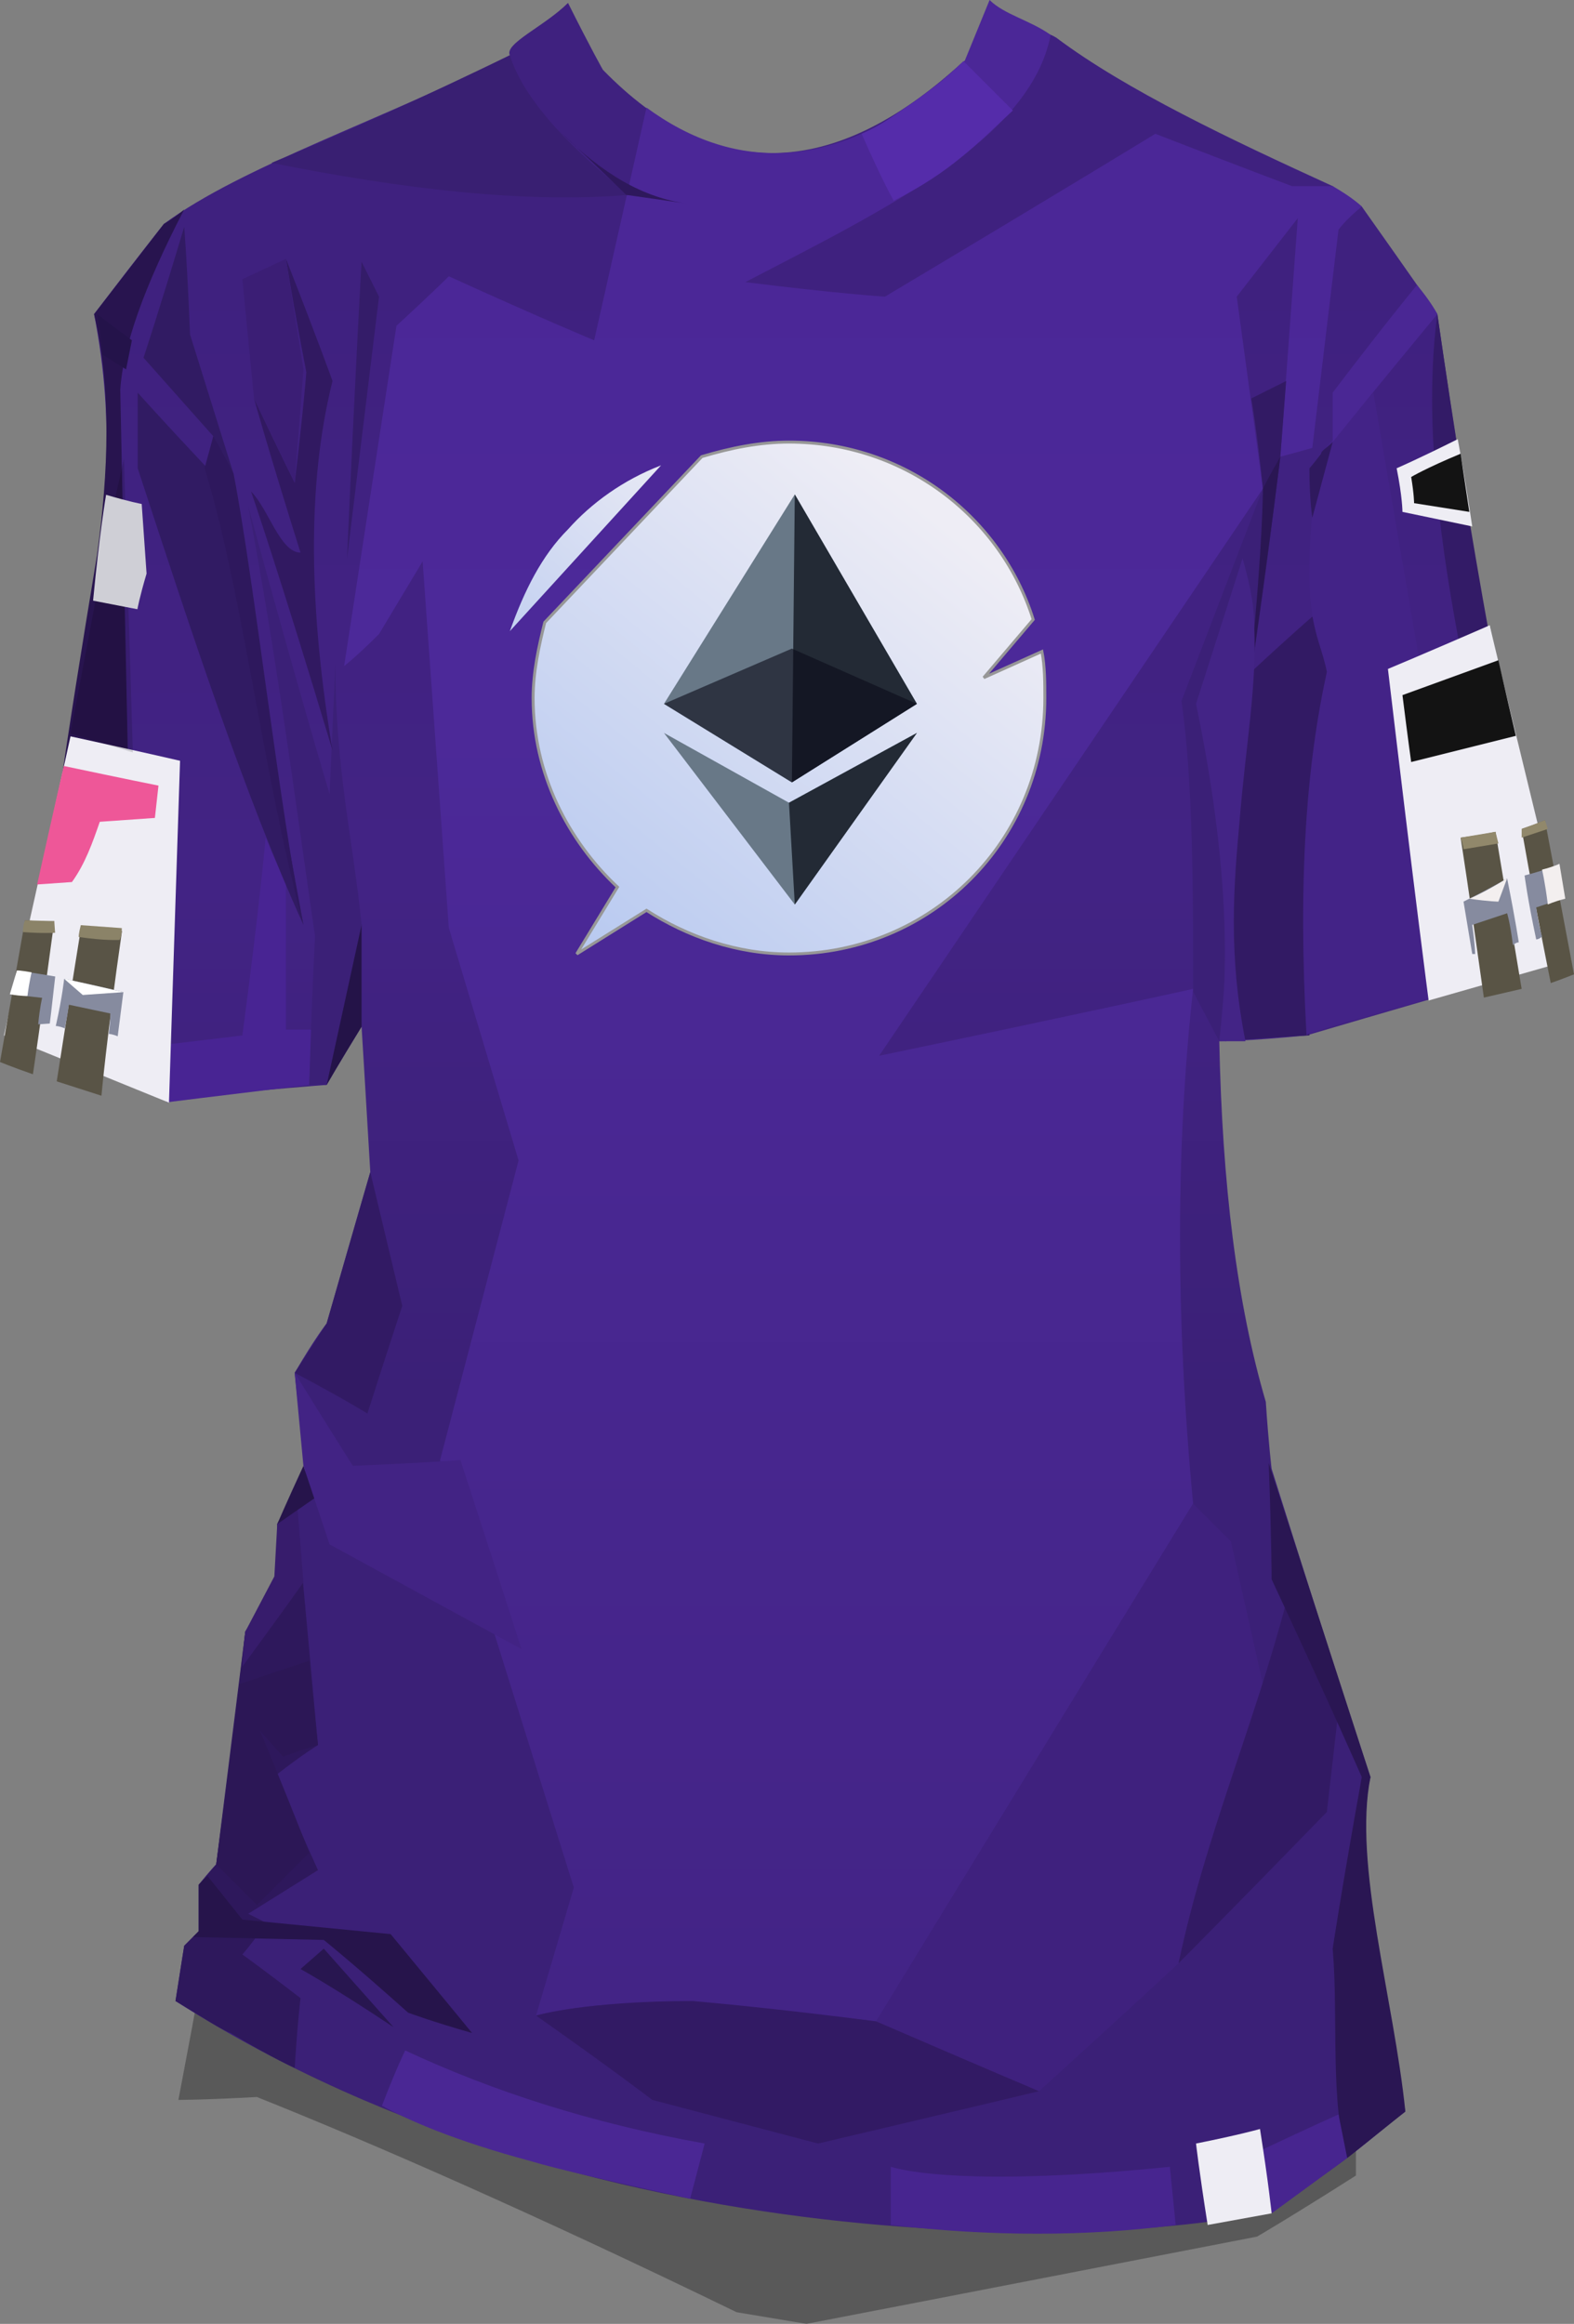 <?xml version="1.0" encoding="UTF-8" standalone="no"?>
<svg
   width="541.36"
   height="799"
   viewBox="0 0 541.36 799"
   version="1.1"
   id="svg112"
   sodipodi:docname="cb-layer-0468.svg"
   xmlns:inkscape="http://www.inkscape.org/namespaces/inkscape"
   xmlns:sodipodi="http://sodipodi.sourceforge.net/DTD/sodipodi-0.dtd"
   xmlns="http://www.w3.org/2000/svg"
   xmlns:svg="http://www.w3.org/2000/svg">
  <rect x="0" y="0" width="541.36" height="799" fill="#808080" stroke="none"/>
  <sodipodi:namedview
     id="namedview114"
     pagecolor="#ffffff"
     bordercolor="#666666"
     borderopacity="1.0"
     inkscape:pageshadow="2"
     inkscape:pageopacity="0.0"
     inkscape:pagecheckerboard="0" />
  <defs
     id="defs28">
    <linearGradient
       x1="316.844"
       y1="70.533"
       x2="316.844"
       y2="634.514"
       id="id-42411"
       gradientTransform="scale(0.827,1.209)"
       gradientUnits="userSpaceOnUse">
      <stop
         stop-color="#3F217F"
         offset="0%"
         id="stop2" />
      <stop
         stop-color="#422384"
         offset="32%"
         id="stop4" />
      <stop
         stop-color="#3B2077"
         offset="58%"
         id="stop6" />
      <stop
         stop-color="#3B2077"
         offset="100%"
         id="stop8" />
    </linearGradient>
    <linearGradient
       x1="398.791"
       y1="54.252"
       x2="398.791"
       y2="488.272"
       id="id-42412"
       gradientTransform="scale(0.71,1.409)"
       gradientUnits="userSpaceOnUse">
      <stop
         stop-color="#4B2797"
         offset="0%"
         id="stop11" />
      <stop
         stop-color="#4C2999"
         offset="26%"
         id="stop13" />
      <stop
         stop-color="#432486"
         offset="100%"
         id="stop15" />
    </linearGradient>
    <linearGradient
       x1="142.02"
       y1="22.51"
       x2="16.35"
       y2="176.5"
       id="id-42413"
       gradientUnits="userSpaceOnUse">
      <stop
         stop-color="#EEEDF5"
         offset="0%"
         id="stop18" />
      <stop
         stop-color="#B6C8F0"
         offset="100%"
         id="stop20" />
    </linearGradient>
    <linearGradient
       x1="62.065"
       y1="-5.425"
       x2="4.355"
       y2="62.084"
       id="id-42414"
       gradientTransform="scale(0.955,1.047)"
       gradientUnits="userSpaceOnUse">
      <stop
         stop-color="#EEEDF5"
         offset="0%"
         id="stop23" />
      <stop
         stop-color="#C5D2F1"
         offset="100%"
         id="stop25" />
    </linearGradient>
  </defs>
  <g
     transform="translate(-14.64)"
     id="id-42415">
    <g
       transform="translate(25)"
       id="id-42416">
      <path
         d="m 51,722 c 4,-21 6,-32 6,-32 159,78 292,94 399,49 0,6 0,9 0,9 -22,14 -34,21 -34,21 -103,20 -155,30 -155,30 l -24,-4 C 173,761 118,737 78,721 c -18,1 -27,1 -27,1 z"
         fill="#000000"
         fill-opacity="0.303"
         id="id-42417" />
      <path
         d="m 50,688 c 2,-13 3,-19 3,-19 4,-4 5,-5 5,-5 0,-11 0,-16 0,-16 4,-5 6,-7 6,-7 7,-53 10,-80 10,-80 8,-13 12,-19 12,-19 -1,-12 -1,-18 -1,-18 7,-13 10,-19 10,-19 -3,-22 -4,-33 -4,-33 7,-12 11,-17 11,-17 10,-35 15,-52 15,-52 -2,-34 -3,-50 -3,-50 -8,13 -12,20 -12,20 -37,3 -55,5 -55,5 C 16,365 0,359 0,359 9,235 37,185 22,108 38,87 46,77 46,77 73,57 122,41 165,19 163,15 177,9 185,1 c 8,16 12,23 12,23 38,39 79,38 123,-2 14,-11 25,-14 33,-9 24,18 60,35 95,51 7,5 10,7 10,7 17,24 26,37 26,37 11,76 23,151 40,219 -4,4 -6,6 -6,6 -52,15 -79,23 -79,23 -20,2 -30,2 -30,2 1,49 6,90 16,124 1,15 2,23 2,23 22,70 34,106 34,106 -6,22 3,68 12,115 -12,9 -19,17 -47,34 -39,11 -227,23 -376,-72 z"
         fill="url(#id-42411)"
         id="id-42418"
         style="fill:url(#id-42411)" />
      <path
         d="m 91,711 c 1,-16 2,-24 2,-24 -13,-10 -20,-15 -20,-15 6,-7 8,-11 8,-11 -4,-2 -6,-3 -6,-3 16,-10 24,-15 24,-15 -10,-22 -14,-33 -14,-33 9,-7 14,-10 14,-10 l -8,-87 -6,11 1,19 -12,18 -10,80 -6,7 v 16 l -5,5 -3,19 c 10,6 16,10 19,11 15,9 22,12 22,12 z"
         fill="#2e185c"
         id="id-42419" />
      <path
         d="M 125,697 C 104,683 93,677 93,677 l 8,-7 c 16,18 24,27 24,27 z"
         fill="#281650"
         id="id-42420" />
      <path
         d="m 152,699 c -14,-4 -22,-7 -22,-7 -19,-17 -29,-25 -29,-25 l -45,-1 2,-2 c 0,-11 0,-16 0,-16 2,-2 3,-3 3,-3 8,10 12,15 12,15 l 51,5 c 19,23 28,34 28,34 z"
         fill="#26144b"
         id="id-42421" />
      <path
         d="m 64,641 c 9,9 14,14 14,14 C 90,643 96,637 96,637 85,609 79,595 79,595 l 8,9 c 8,-3 12,-4 12,-4 -2,-19 -3,-29 -3,-29 l -24,8 c -5,41 -8,62 -8,62 z"
         fill="#2c1756"
         id="id-42422" />
      <path
         d="m 73,573 c 14,-19 21,-29 21,-29 l -2,-25 -7,5 -1,18 -10,19 c -1,8 -1,12 -1,12 z"
         fill="#371c6c"
         id="id-42423" />
      <path
         d="m 85,524 13,-9 -4,-11 c -6,13 -9,20 -9,20 z"
         fill="#26144b"
         id="id-42424" />
      <path
         d="m 91,472 c 17,9 25,14 25,14 8,-25 12,-37 12,-37 l -11,-46 -15,52 c -7,11 -11,17 -11,17 z"
         fill="#321a64"
         id="id-42425" />
      <path
         d="m 102,373 -3,-107 15,52 v 35 c -8,13 -12,20 -12,20 z"
         fill="#241348"
         id="id-42426" />
      <path
         d="m 47,379 c 0,-14 1,-20 1,-20 17,-2 25,-3 25,-3 6,-45 8,-68 8,-68 4,10 7,15 7,16 0,0 0,0 0,0 0,34 0,50 0,50 6,0 9,0 9,0 l -1,19 c -33,4 -49,6 -49,6 z"
         fill="#482493"
         id="id-42427" />
      <path
         d="m 96,373 c 1,-34 2,-51 2,-51 -7,-48 -13,-95 -23,-148 18,66 28,99 28,99 l 2,-45 c 0,37 6,60 9,90 l -12,55 c -4,0 -6,0 -6,0 z"
         fill="#3b2077"
         id="id-42428" />
      <path
         d="m 37,135 c 0,18 0,26 0,26 19,58 37,113 57,157 -8,-45 -18,-89 -28,-144 3,-7 4,-11 4,-11 C 60,131 55,115 55,115 54,90 53,78 53,78 c -9,30 -14,45 -14,45 16,18 24,27 24,27 l -2,11 C 45,144 37,135 37,135 Z"
         fill="#311b63"
         id="id-42429" />
      <path
         d="m 63,150 -3,11 C 73,203 80,266 94,318 86,280 77,199 70,163 66,155 63,150 63,150 Z"
         fill="#2e185d"
         id="id-42430" />
      <path
         d="m 76,169 c 6,6 10,21 17,21 -11,-35 -16,-53 -16,-53 9,19 14,29 14,29 3,-25 4,-38 4,-38 -5,-26 -7,-39 -7,-39 11,28 16,42 16,42 -9,36 -8,79 0,127 C 86,198 76,169 76,169 Z"
         fill="#311961"
         id="id-42431" />
      <path
         d="m 114,90 c 4,8 6,12 6,12 l -11,90 c 3,-68 5,-102 5,-102 z"
         fill="#341c69"
         id="id-42432" />
      <path
         d="m 108,229 c 12,-78 18,-117 18,-117 12,-11 18,-17 18,-17 33,15 50,22 50,22 l 18,-80 c 30,22 67,24 109,-15 l 9,-22 c 5,5 14,7 21,12 -7,36 -57,60 -105,85 32,4 48,5 48,5 62,-37 93,-56 93,-56 31,12 47,18 47,18 9,0 14,0 14,0 7,4 10,7 10,7 -6,5 -8,8 -8,8 -6,50 -9,75 -9,75 -7,2 -11,3 -11,3 4,-55 6,-82 6,-82 -14,18 -21,27 -21,27 6,44 9,66 9,66 -88,130 -132,195 -132,195 72,-15 108,-23 108,-23 -6,54 -6,114 0,177 -73,119 -109,178 -109,178 -43,-5 -86,-10 -117,-2 l 13,-44 -46,-147 27,-103 -24,-80 -9,-126 -15,25 c -8,8 -12,11 -12,11 z"
         fill="url(#id-42412)"
         id="id-42433"
         style="fill:url(#id-42412)" />
      <path
         d="m 91,472 c 13,21 20,32 20,32 24,-1 37,-2 37,-2 14,43 21,65 21,65 l -66,-36 -9,-27 c -2,-21 -3,-32 -3,-32 z"
         fill="#422384"
         id="id-42434" />
      <path
         d="m 174,693 c 27,19 40,29 40,29 38,10 57,15 57,15 51,-12 76,-18 76,-18 -9,-4 -16,-8 -21,-10 -8,-3 -19,-8 -35,-14 -31,-4 -52,-6 -63,-7 -37,0 -54,5 -54,5 z"
         fill="#321a64"
         id="id-42435" />
      <path
         d="m 291,695 c 37,16 56,24 56,24 32,-29 48,-44 48,-44 19,-64 29,-96 29,-96 L 413,530 400,517 C 327,636 291,695 291,695 Z"
         fill="#3f217e"
         id="id-42436" />
      <path
         d="m 395,675 c 9,-43 26,-82 37,-124 12,25 18,37 18,37 l -4,35 c -34,35 -51,52 -51,52 z"
         fill="#321a64"
         id="id-42437" />
      <path
         d="m 426,503 c 1,27 1,40 1,40 21,45 31,68 31,68 -7,39 -10,59 -10,59 2,23 -1,53 5,72 l 20,-16 c -4,-39 -18,-85 -12,-115 z"
         fill="#2a1653"
         id="id-42438" />
      <path
         d="m 420,137 c 8,-4 12,-6 12,-6 l -2,26 c -6,49 -10,74 -10,74 14,-13 21,-19 21,-19 5,12 7,19 7,19 -7,56 -10,84 -10,84 l 2,41 c -19,1 -29,2 -29,2 1,-34 2,-59 3,-76 3,-26 6,-64 10,-114 -2,-20 -4,-31 -4,-31 z"
         fill="#321a64"
         id="id-42439" />
      <path
         d="m 430,157 c -4,7 -6,11 -6,11 l -4,63 c 7,-49 10,-74 10,-74 z"
         fill="#2a1653"
         id="id-42440" />
      <path
         d="m 439,356 c -3,-54 0,-93 7,-125 -3,-15 -10,-17 -3,-74 13,-15 19,-22 19,-22 l 35,204 c -39,11 -58,16 -58,17 z"
         fill="#432387"
         id="id-42441" />
      <path
         d="m 424,168 -28,73 c 4,28 4,65 4,100 l 9,17 c 6,-66 10,-110 11,-131 4,-40 4,-59 4,-59 z"
         fill="#3b2077"
         id="id-42442" />
      <path
         d="m 484,108 c -8,60 12,141 34,225 l 6,-6 C 508,257 495,184 484,108 Z"
         fill="#331b67"
         id="id-42443" />
      <path
         d="m 477,98 c 5,6 7,10 7,10 -24,29 -36,44 -36,44 v -17 c 19,-25 29,-37 29,-37 z"
         fill="#4a2794"
         id="id-42444" />
      <path
         d="m 440,161 c 0,11 1,17 1,17 l 7,-26 c -2,2 -4,3 -4,4 -3,4 -4,5 -4,5 z"
         fill="#2f195e"
         id="id-42445" />
      <path
         d="m 409,358 h 9 c -6,-30 -4,-54 -2,-76 2,-25 6,-46 5,-67 0,-8 -2,-16 -4,-23 l -16,50 c 10,48 12,87 8,116 z"
         fill="#432486"
         id="id-42446" />
      <path
         d="m 286,46 c 7,16 11,23 11,23 20,-10 29,-20 41,-31 L 321,21 c -7,7 -13,11 -17,14 -6,4 -11,8 -18,11 z"
         fill="#552caa"
         id="id-42447" />
      <path
         d="m 206,67 c -36,3 -78,-2 -123,-11 27,-11 53,-23 82,-37 4,13 17,29 41,48 z"
         fill="#391f72"
         id="id-42448" />
      <path
         d="m 182,45 c 16,15 23,22 23,22 l 21,3 C 211,68 197,60 182,45 Z"
         fill="#2e185c"
         id="id-42449" />
      <path
         d="m 88,89 -15,7 4,41 14,29 3,-39 C 90,102 88,89 88,89 Z"
         fill="#3b1e75"
         id="id-42450" />
      <path
         d="M 53,72 C 39,99 32,119 31,134 L 36,374 0,359 C 4,309 13,251 23,191 27,162 28,134 22,108 L 46,77 c 5,-3 7,-5 7,-5 z"
         fill="#28144f"
         id="id-42451" />
      <path
         d="m 23,108 c 8,6 12,9 12,9 l -2,10 -8,-5 c -1,-10 -2,-14 -2,-14 z"
         fill="#24134a"
         id="id-42452" />
      <path
         d="m 121,724 c 5,-13 8,-19 8,-19 30,14 64,25 103,32 l -5,19 c -27,-6 -45,-10 -55,-13 -26,-7 -42,-14 -51,-19 z"
         fill="#4a2794"
         id="id-42453" />
      <path
         d="m 296,745 c 0,14 0,20 0,20 34,4 68,4 98,0 l -2,-20 c -49,5 -82,4 -96,0 z"
         fill="#47258f"
         id="id-42454" />
      <path
         d="m 427,761 c -2,-15 -3,-22 -3,-22 17,-8 26,-12 26,-12 l 3,15 z"
         fill="#47258f"
         id="id-42455" />
    </g>
    <path
       d="m 426,737 c 15,-3 22,-5 22,-5 3,19 4,29 4,29 l -22,4 c -3,-19 -4,-28 -4,-28 z"
       fill="#eeedf4"
       id="id-42456" />
    <g
       transform="translate(0,151)"
       id="id-42457">
      <g
         transform="translate(492)"
         id="g84">
        <path
           d="M 24,0 C 10,7 3,10 3,10 5,20 5,25 5,25 l 24,5 C 26,10 24,0 24,0 Z"
           fill="#eeedf4"
           id="id-42459" />
        <path
           d="m 25,5 c -12,5 -17,8 -17,8 1,6 1,9 1,9 l 19,3 C 26,12 25,5 25,5 Z"
           fill="#131313"
           id="id-42460" />
        <path
           d="M 35,64 C 12,74 0,79 0,79 9,155 14,193 14,193 L 63,179 C 44,102 35,64 35,64 Z"
           fill="#eeedf4"
           id="id-42461" />
        <path
           d="m 25,69 13,116 17,-5 7,-3 C 53,141 42,102 35,64 Z"
           fill="#eeedf4"
           id="id-42462" />
        <path
           d="M 38,76 C 16,84 5,88 5,88 c 2,16 3,23 3,23 l 36,-9 C 40,85 38,76 38,76 Z"
           fill="#131313"
           id="id-42463" />
        <path
           d="m 25,137 c 8,-1 12,-2 12,-2 6,36 9,54 9,54 l -13,3 c -5,-36 -8,-55 -8,-55 z"
           fill="#595445"
           id="id-42464" />
        <path
           d="m 26,141 12,-2 -1,-4 -12,2 c 1,3 1,4 1,4 z"
           fill="#91886b"
           id="id-42465" />
        <path
           d="m 30,177 c -1,0 -1,0 -1,0 -2,-12 -3,-18 -3,-18 10,-5 15,-8 15,-8 3,15 4,22 4,22 -1,0 -2,1 -2,1 -1,-8 -2,-11 -2,-11 l -12,4 c 1,7 1,10 1,10 z"
           fill="#868b9f"
           id="id-42466" />
        <path
           d="m 28,158 c 7,1 10,1 10,1 l 3,-8 c -8,5 -13,7 -13,7 z"
           fill="#f3efef"
           id="id-42467" />
        <path
           d="m 56,187 c -7,-35 -10,-53 -10,-53 6,-2 8,-3 8,-3 l 10,53 c -5,2 -8,3 -8,3 z"
           fill="#595445"
           id="id-42468" />
        <path
           d="m 53,171 c -1,1 -2,1 -2,1 -3,-14 -4,-22 -4,-22 8,-2 12,-4 12,-4 1,8 1,12 1,12 l -9,3 c 1,7 2,10 2,10 z"
           fill="#868b9f"
           id="id-42469" />
        <path
           d="m 55,160 c -1,-8 -2,-12 -2,-12 4,-1 6,-2 6,-2 l 2,12 c -4,1 -6,2 -6,2 z"
           fill="#f3efef"
           id="id-42470" />
        <path
           d="m 46,134 c 0,2 0,3 0,3 6,-2 9,-3 9,-3 l -1,-3 c -5,2 -8,3 -8,3 z"
           fill="#91886b"
           id="id-42471" />
      </g>
      <g
         transform="rotate(-4,152.545,-0.545)"
         id="id-42472">
        <path
           d="m 32,94 c 24,7 37,11 37,11 -8,78 -12,117 -12,117 L 2,195 C 22,128 32,94 32,94 Z"
           fill="#eeedf4"
           id="id-42473" />
        <path
           d="M 57,0 53,101 32,93 C 44,48 50,24 51,20 55,7 57,0 57,0 Z"
           fill="#000000"
           fill-opacity="0.137"
           id="id-42474" />
        <path
           d="m 29,104 c 21,6 32,9 32,9 l -2,11 H 40 c -3,7 -6,14 -11,20 -3,0 -7,0 -12,0 8,-27 12,-40 12,-40 z"
           fill="#ee5798"
           id="id-42475" />
        <path
           d="m 31,160 c 9,1 14,2 14,2 -8,37 -11,56 -11,56 l -15,-6 c 8,-35 12,-52 12,-52 z"
           fill="#595446"
           id="id-42476" />
        <path
           d="M 22,157 C 15,191 11,209 11,209 4,206 0,204 0,204 l 12,-48 c 7,1 10,1 10,1 z"
           fill="#595446"
           id="id-42477" />
        <path
           d="m 8,173 c 9,2 13,3 13,3 -2,11 -3,16 -3,16 -3,0 -4,0 -4,0 1,-6 2,-9 2,-9 L 5,181 c 2,-5 3,-8 3,-8 z"
           fill="#868b9f"
           id="id-42478" />
        <path
           d="m 11,160 c 7,1 11,1 11,1 0,-2 0,-4 0,-4 l -10,-1 c -1,2 -1,4 -1,4 z"
           fill="#8b8368"
           id="id-42479" />
        <path
           d="m 30,163 c 9,2 14,2 14,2 1,-2 1,-4 1,-4 l -14,-2 c -1,3 -1,4 -1,4 z"
           fill="#8b8368"
           id="id-42480" />
        <path
           d="m 23,194 c -2,-1 -3,-1 -3,-1 3,-10 4,-16 4,-16 14,4 20,6 20,6 -2,10 -3,15 -3,15 -2,-1 -3,-1 -3,-1 1,-5 1,-7 1,-7 l -14,-4 c -1,5 -2,8 -2,8 z"
           fill="#868b9f"
           id="id-42481" />
        <path
           d="m 11,182 c 1,-5 2,-8 2,-8 -4,-1 -5,-1 -5,-1 l -3,8 c 4,1 6,1 6,1 z"
           fill="#ffffff"
           id="id-42482" />
        <path
           d="m 24,177 c 4,4 6,6 6,6 h 14 c -13,-4 -20,-6 -20,-6 z"
           fill="#ffffff"
           id="id-42483" />
        <path
           d="m 50,12 c 8,3 12,4 12,4 0,16 0,24 0,24 -3,8 -4,12 -4,12 L 43,48 c 4,-24 7,-36 7,-36 z"
           fill="#cfcfd6"
           id="id-42484" />
      </g>
    </g>
    <g
       transform="translate(190,152)"
       id="id-42485">
      <path
         d="m 96,176 c 49,0 88,-39 88,-88 0,-5 0,-11 -1,-16 l -20,9 17,-20 C 169,26 136,0 96,0 86,0 76,2 66,5 L 12,62 c -2,8 -4,17 -4,26 0,26 12,49 29,65 l -14,23 24,-15 c 14,9 31,15 49,15 z"
         stroke="#979797"
         fill="url(#id-42413)"
         id="id-42486"
         style="fill:url(#id-42413)" />
      <path
         d="M 0,65 52,8 C 39,13 28,21 20,30 11,39 5,51 0,65 Z"
         fill="url(#id-42414)"
         id="id-42487"
         style="fill:url(#id-42414)" />
      <polygon
         points="140,90 97,117 53,90 98,18 "
         fill="#687887"
         id="id-42488" />
      <polygon
         points="97,117 98,18 140,90 "
         fill="#232a35"
         id="polygon103" />
      <polygon
         points="140,100 96,124 53,100 98,159 "
         fill="#687887"
         id="id-42490" />
      <polygon
         points="96,124 98,159 140,100 "
         fill="#232a35"
         id="polygon106" />
      <polygon
         points="140,90 97,117 53,90 97,71 "
         fill="#0c0c1a"
         opacity="0.618"
         id="polygon108" />
    </g>
  </g>
</svg>
